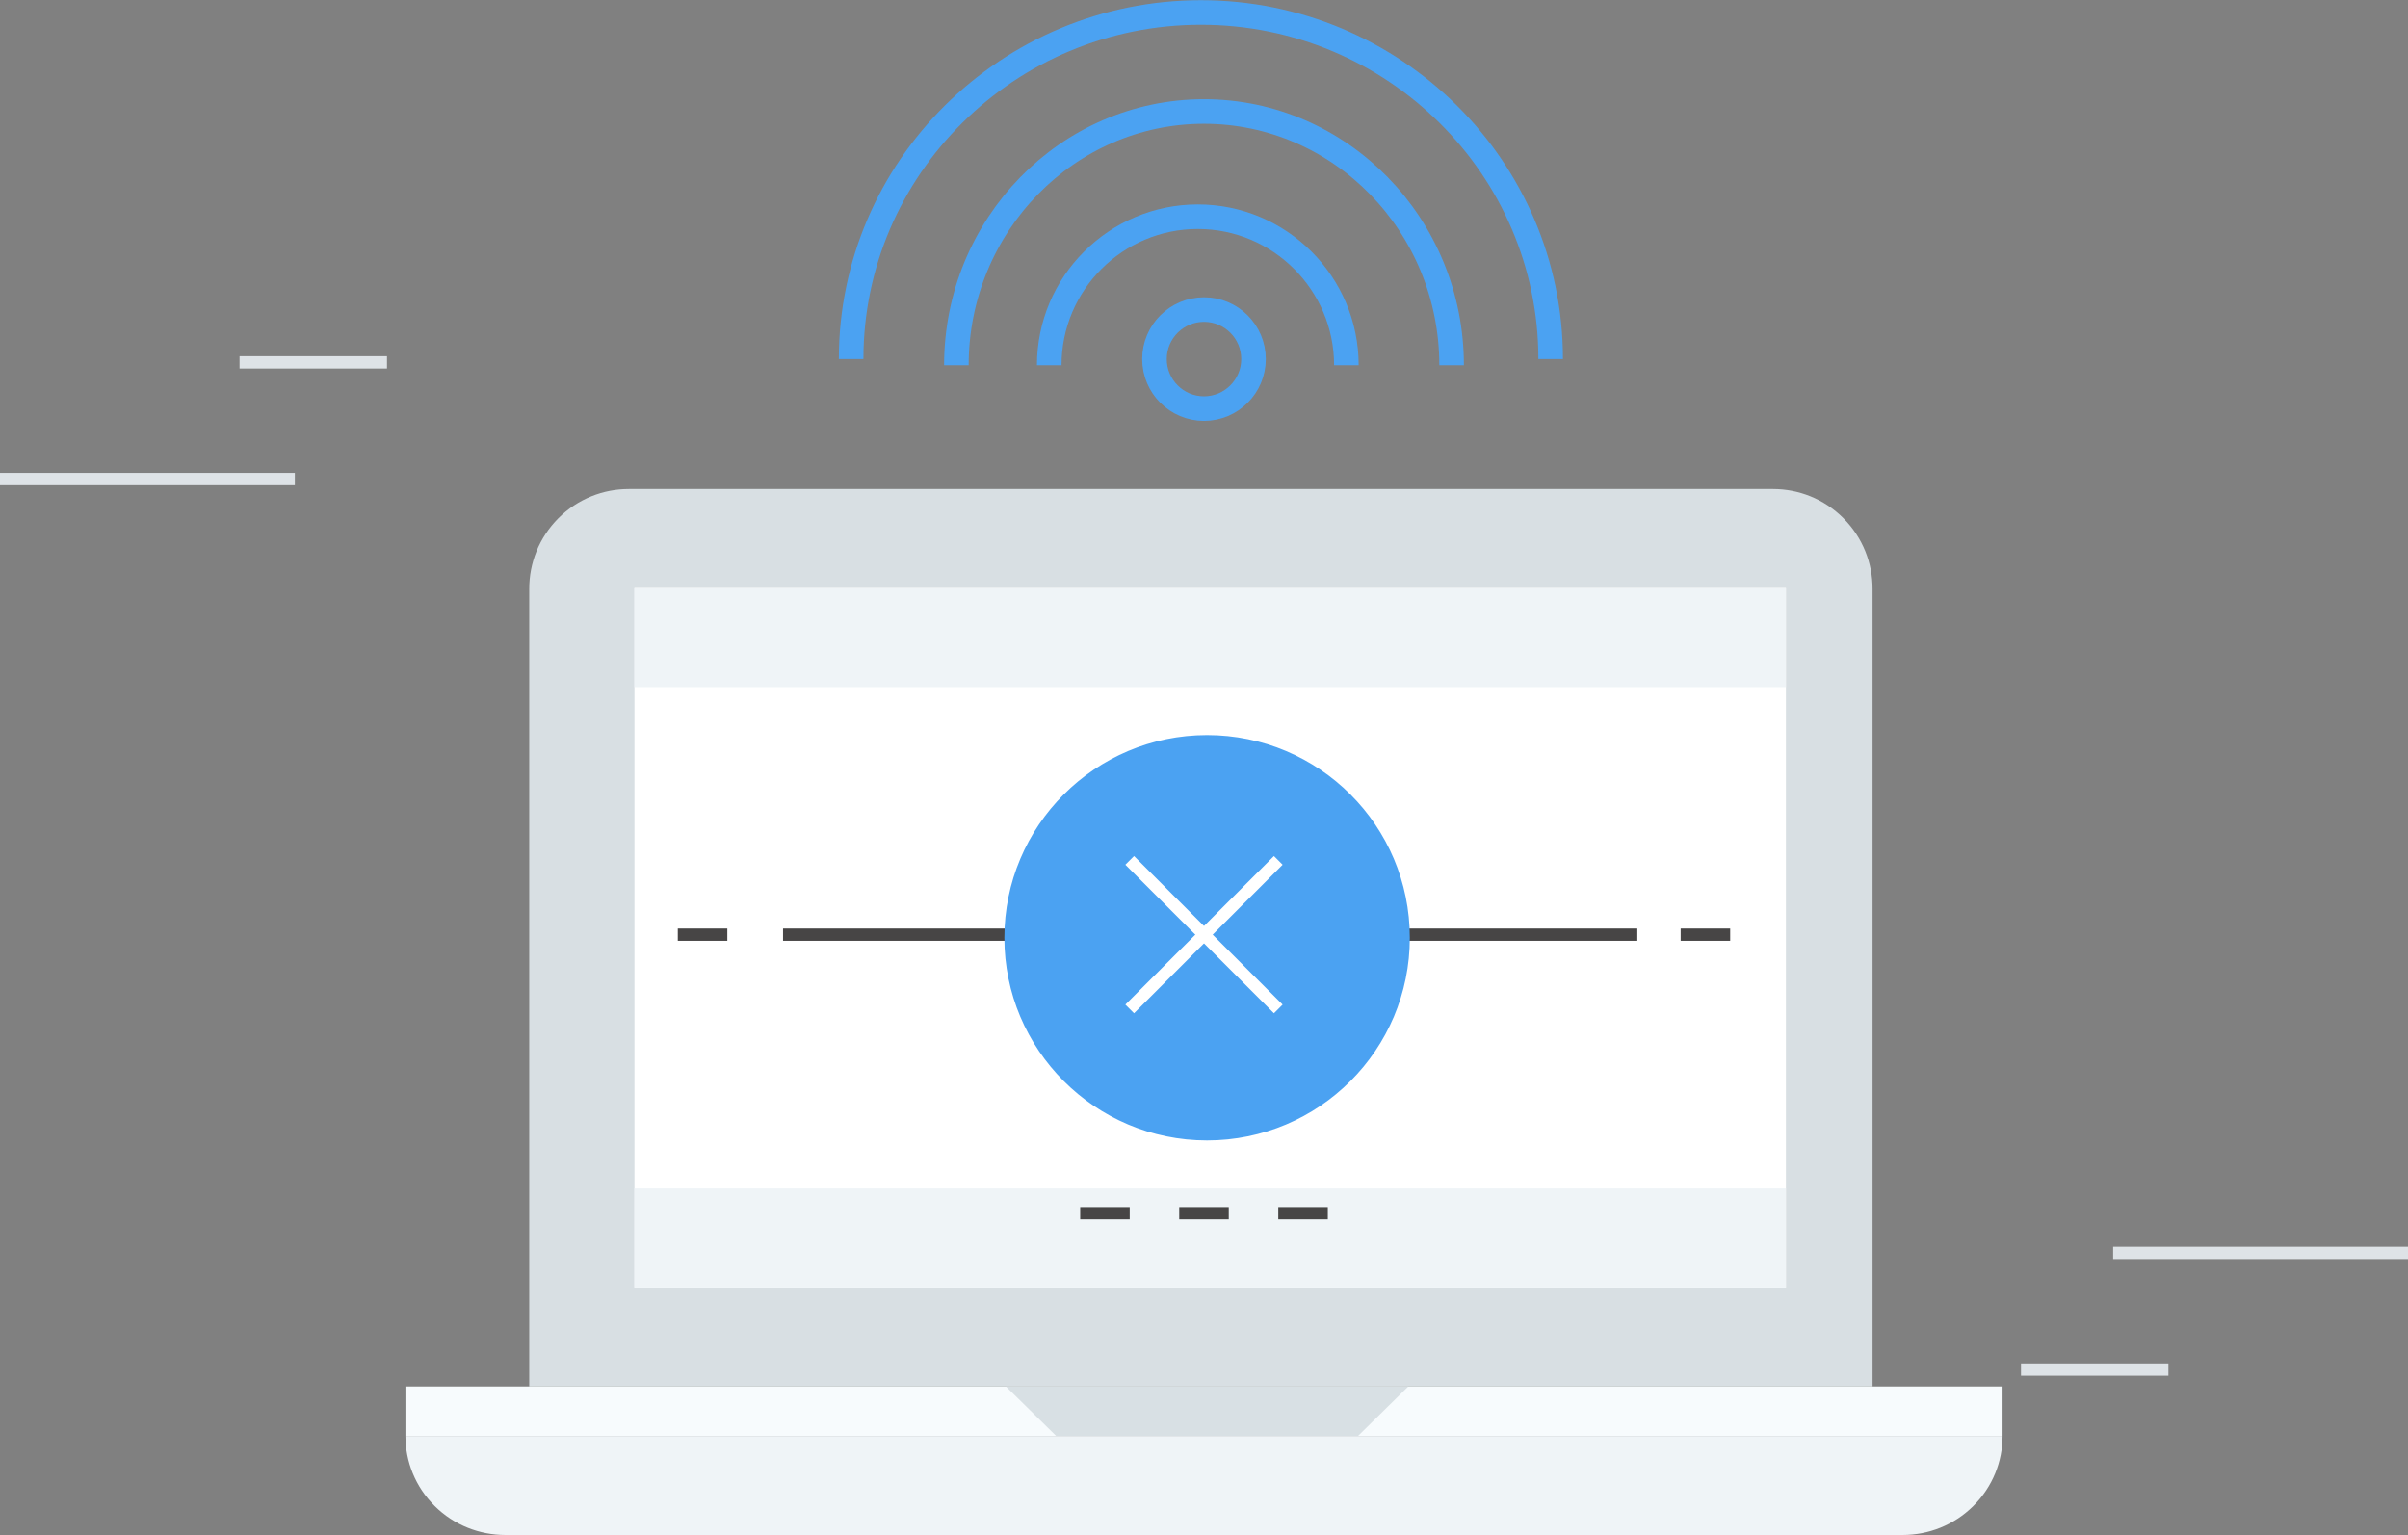 <?xml version="1.0" encoding="UTF-8"?>
<svg width="392px" height="250px" viewBox="0 0 392 250" version="1.1" xmlns="http://www.w3.org/2000/svg" xmlns:xlink="http://www.w3.org/1999/xlink">
    <rect x="0" y="0" width="392" height="250" fill="#808080" stroke="none"/>
    <!-- Generator: Sketch 47.1 (45422) - http://www.bohemiancoding.com/sketch -->
    <title>Error</title>
    <desc>Created with Sketch.</desc>
    <defs></defs>
    <g id="Signup" stroke="none" stroke-width="1" fill="none" fill-rule="evenodd">
        <g id="Error" transform="translate(-755, -324)">
            <g transform="translate(755, 326)">
                <path d="M304.837,93.864 C304.837,89.712 303.254,85.555 300.091,82.381 C296.932,79.215 292.781,77.628 288.639,77.628 L102.354,77.628 C98.211,77.628 94.06,79.215 90.901,82.381 C87.738,85.555 86.155,89.712 86.155,93.864 L86.155,223.752 L304.837,223.752 L304.837,93.864 Z" id="Fill-1" fill="#D8DFE3"></path>
                <path d="M353,221 L329,221" id="Stroke-33" stroke="#DEE3E7" stroke-width="2"></path>
                <path d="M392,202 L344,202" id="Stroke-34" stroke="#DEE3E7" stroke-width="2"></path>
                <path d="M39,57 L63,57" id="Stroke-35" stroke="#DEE3E7" stroke-width="2"></path>
                <path d="M0,76 L48,76" id="Stroke-36" stroke="#DEE3E7" stroke-width="2"></path>
                <polygon id="Fill-3" fill="#FFFFFF" points="103.287 207.628 290.729 207.628 290.729 93.752 103.287 93.752"></polygon>
                <polygon id="Fill-5" fill="#F7FBFD" points="66 231.814 326 231.814 326 223.752 66 223.752"></polygon>
                <path d="M326,231.814 C326,235.938 324.412,240.065 321.239,243.214 C318.07,246.362 313.906,247.938 309.75,247.938 L82.25,247.938 C78.094,247.938 73.93,246.362 70.761,243.214 C67.588,240.065 66,235.938 66,231.814 L326,231.814 Z" id="Fill-6" fill="#EFF4F7"></path>
                <polygon id="Fill-7" fill="#D8E0E4" points="221.068 231.814 171.94 231.814 163.752 223.752 229.256 223.752"></polygon>
                <polygon id="Fill-8" fill="#EFF4F7" points="103.287 207.628 290.729 207.628 290.729 191.504 103.287 191.504"></polygon>
                <polygon id="Fill-9" fill="#EFF4F7" points="103.287 109.876 290.729 109.876 290.729 93.752 103.287 93.752"></polygon>
                <path d="M281.659,150.186 L273.597,150.186" id="Stroke-10" stroke="#474545" stroke-width="2"></path>
                <path d="M266.543,150.186 L225.225,150.186" id="Stroke-11" stroke="#474545" stroke-width="2"></path>
                <path d="M110.341,150.186 L118.403,150.186" id="Stroke-12" stroke="#474545" stroke-width="2"></path>
                <path d="M127.473,150.186 L168.791,150.186" id="Stroke-13" stroke="#474545" stroke-width="2"></path>
                <path d="M229.256,150.69 C229.256,168.777 214.591,183.442 196.504,183.442 C178.417,183.442 163.752,168.777 163.752,150.69 C163.752,132.603 178.417,117.938 196.504,117.938 C214.591,117.938 229.256,132.603 229.256,150.69" id="Fill-14" stroke="#4BA2F2" stroke-width="0.5" fill="#4BA2F2"></path>
                <path d="M175.845,195.535 L183.907,195.535" id="Stroke-15" stroke="#474545" stroke-width="2"></path>
                <path d="M191.969,195.535 L200.031,195.535" id="Stroke-16" stroke="#474545" stroke-width="2"></path>
                <path d="M208.093,195.535 L216.155,195.535" id="Stroke-17" stroke="#474545" stroke-width="2"></path>
                <path d="M183.907,138.093 L208.093,162.279" id="Stroke-18" stroke="#FFFFFF" stroke-width="2"></path>
                <path d="M183.907,162.279 L208.093,138.093" id="Stroke-19" stroke="#FFFFFF" stroke-width="2"></path>
                <path d="M138.558,56.465 C138.558,25.346 164.099,0.031 195.496,0.031 C226.893,0.031 252.434,25.346 252.434,56.465" id="Stroke-20" stroke="#4BA2F2" stroke-width="4"></path>
                <path d="M155.69,57.473 C155.69,34.69 173.773,16.155 196,16.155 C218.227,16.155 236.31,34.69 236.31,57.473" id="Stroke-21" stroke="#4BA2F2" stroke-width="4"></path>
                <path d="M170.806,57.473 C170.806,44.134 181.654,33.287 194.992,33.287 C208.331,33.287 219.178,44.134 219.178,57.473" id="Stroke-22" stroke="#4BA2F2" stroke-width="4"></path>
                <path d="M204.062,56.465 C204.062,60.915 200.45,64.527 196,64.527 C191.55,64.527 187.938,60.915 187.938,56.465 C187.938,52.015 191.55,48.403 196,48.403 C200.45,48.403 204.062,52.015 204.062,56.465 Z" id="Stroke-23" stroke="#4BA2F2" stroke-width="4"></path>
            </g>
        </g>
    </g>
</svg>